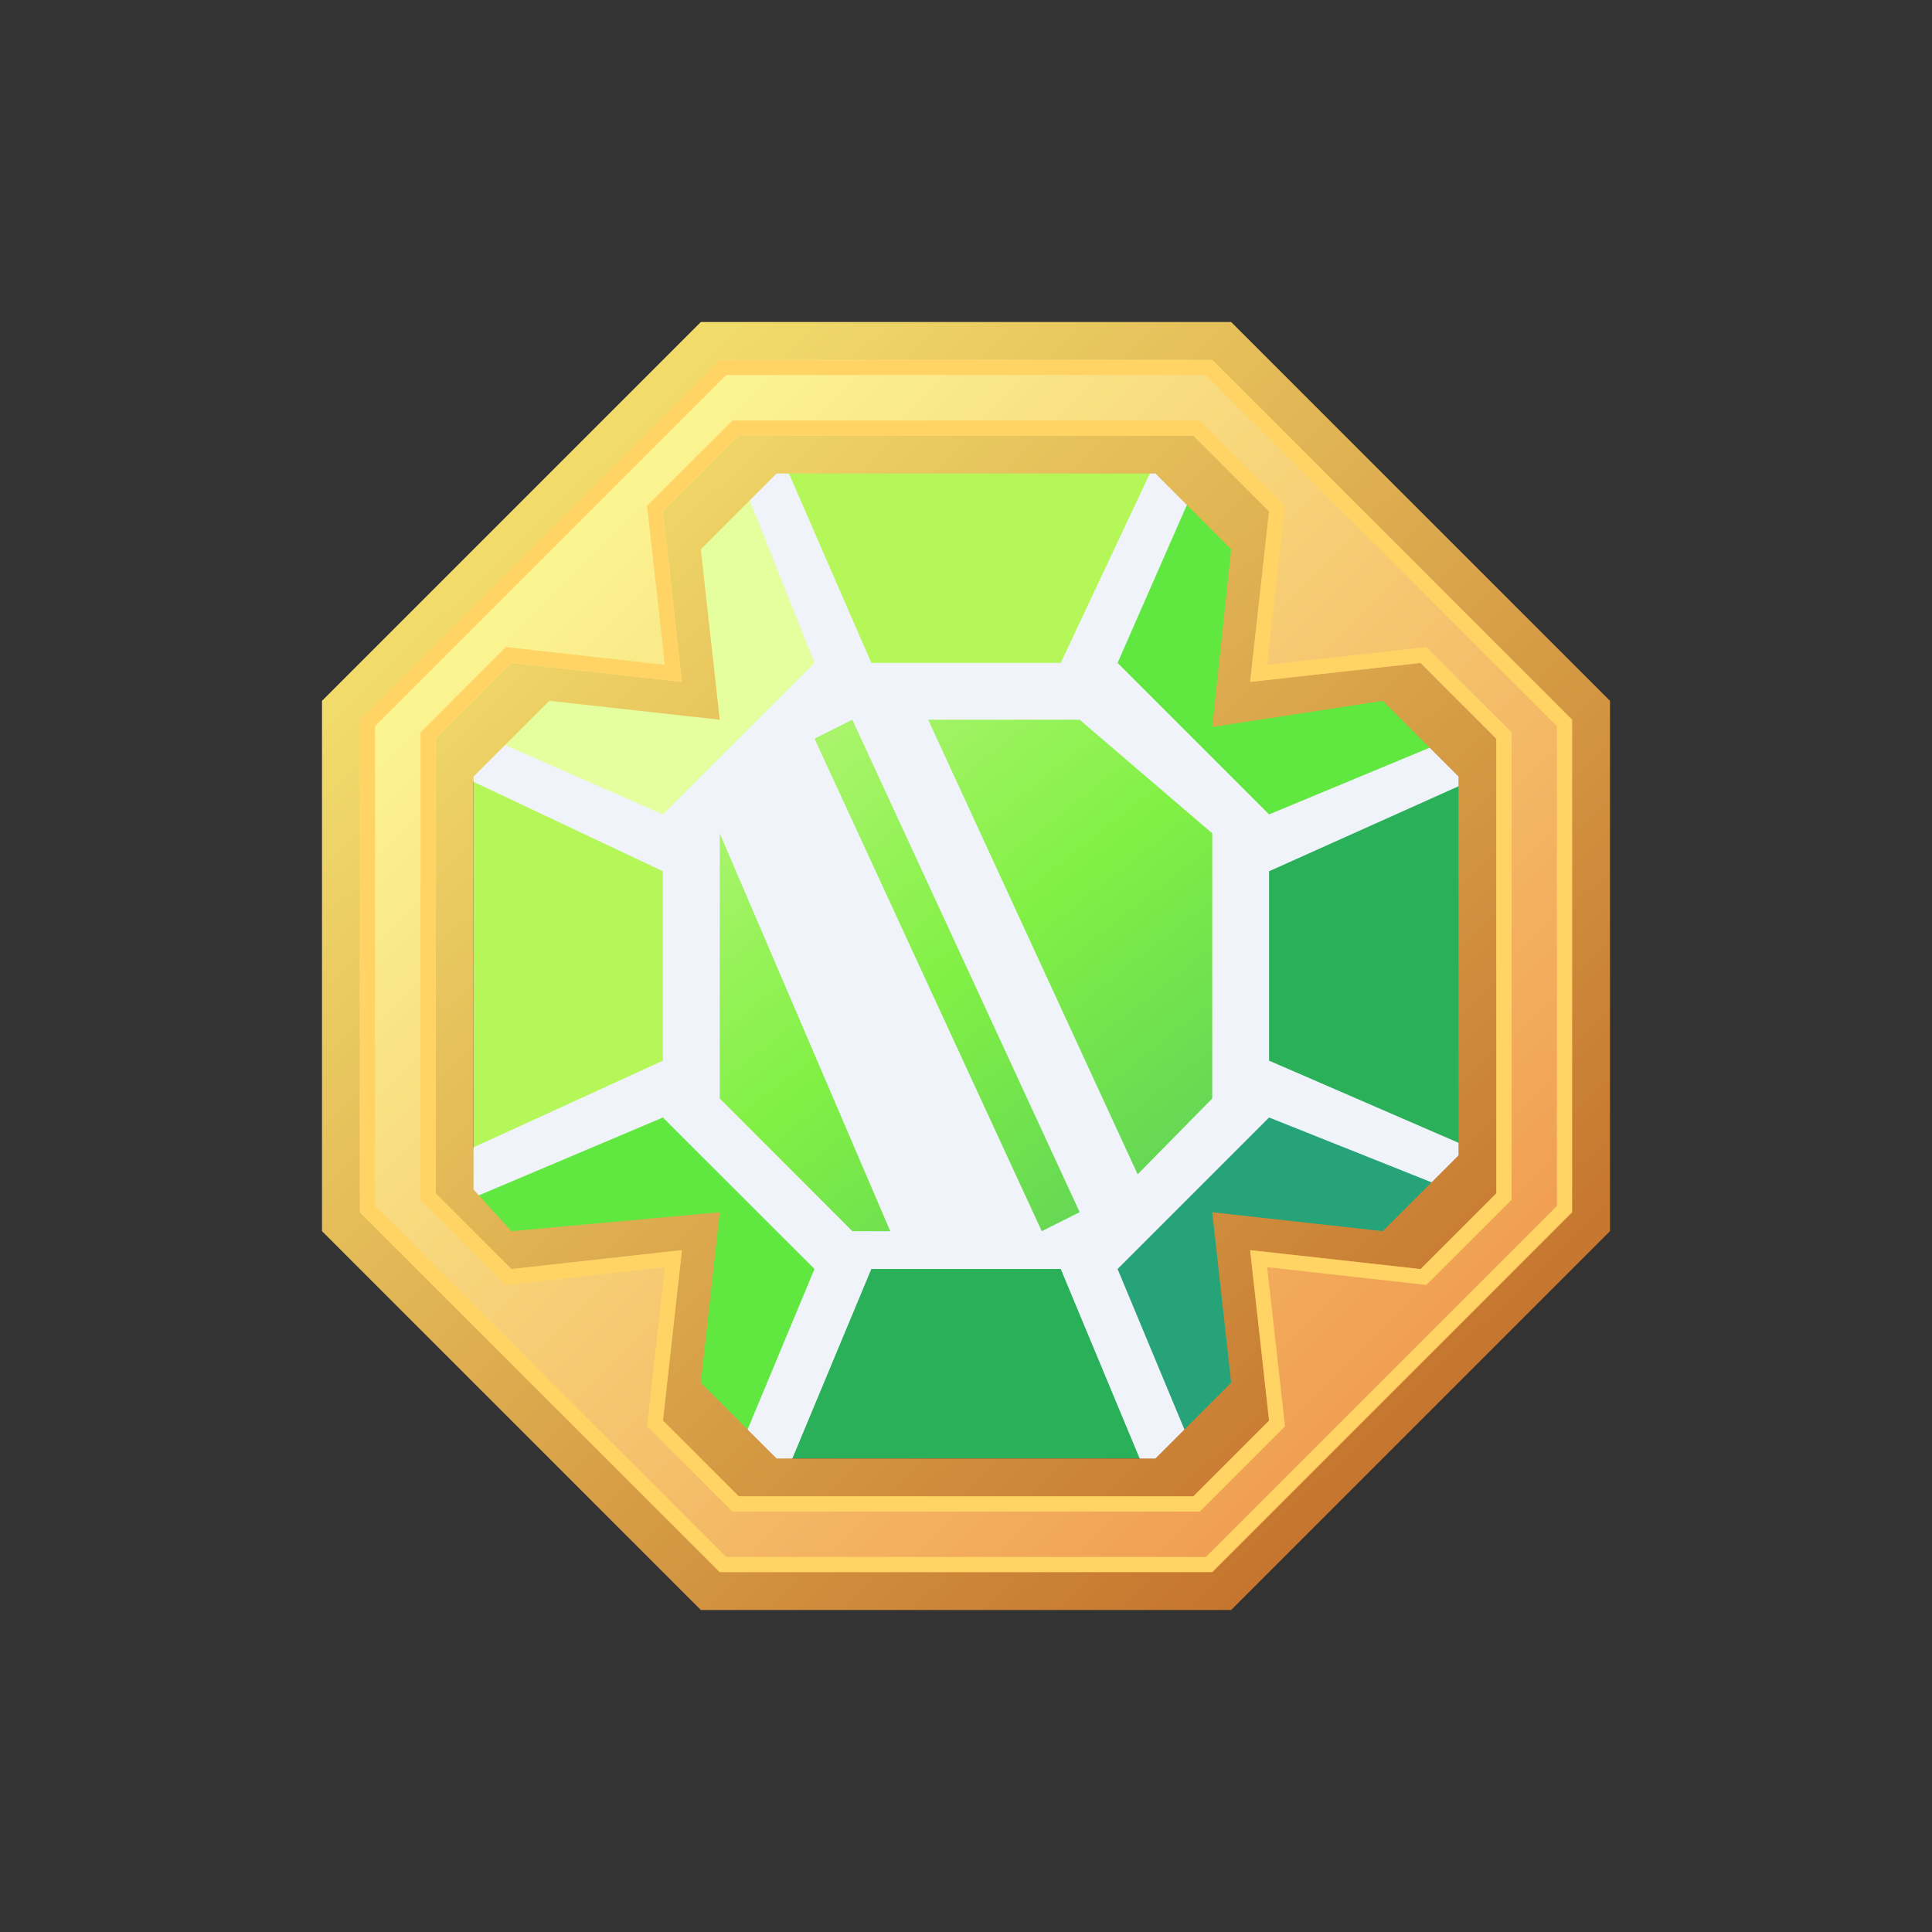<svg width="24" height="24" viewBox="0 0 24 24" fill="none" xmlns="http://www.w3.org/2000/svg">
<rect x="0" y="0" width="24" height="24" fill="#333333" stroke="none"/>
<path d="M7.764 8.235H15.764V15.765H7.764V8.235Z" fill="url(#paint0_linear_328_46248)"/>
<path d="M8.706 13.412L5.882 14.588V9.177L8.706 10.824V13.412Z" fill="#B5F759"/>
<path d="M15.529 10.589L18.353 9.412V14.824L15.529 13.177V10.589Z" fill="#2AB059"/>
<path d="M15.53 13.412L18.358 14.575L14.532 18.405L13.699 15.243L15.53 13.412Z" fill="#26A379"/>
<path d="M8.706 10.589L5.877 9.426L9.703 5.596L10.536 8.758L8.706 10.589Z" fill="#E5FF9E"/>
<path d="M10.382 15.53L9.153 18.334L5.412 14.424L8.593 13.661L10.382 15.53ZM13.61 8.621L14.833 5.821L18.589 9.412L15.398 10.494L13.61 8.621Z" fill="#60E840"/>
<path d="M10.588 8.471L9.412 5.647H14.823L13.176 8.471H10.588Z" fill="#B5F759"/>
<path d="M13.412 15.294L14.588 18.117H9.176L10.823 15.294H13.412Z" fill="#2AB059"/>
<path fill-rule="evenodd" clip-rule="evenodd" d="M13.883 8.235L15.765 10.117L18.381 9.03L18.607 9.548L15.765 10.823V13.176L18.598 14.404L18.372 14.922L15.765 13.882L13.883 15.764L15.059 18.588H14.353L13.177 15.764H10.824L9.647 18.588H8.941L10.118 15.764L8.235 13.882L5.755 14.931L5.53 14.414L8.235 13.176V10.823L5.525 9.543L5.751 9.025L8.235 10.117L10.118 8.235L9.083 5.637L9.595 5.411L10.824 8.235H13.177L14.494 5.435L15.012 5.661L13.883 8.235ZM8.941 10.352L11.059 15.294H10.588L8.941 13.646V10.352ZM12.941 15.294L10.118 9.176L10.588 8.941L13.412 15.058L12.941 15.294ZM13.412 8.941L15.059 10.352V13.646L14.132 14.588L11.53 8.941H13.412Z" fill="#F0F3FA"/>
<path fill-rule="evenodd" clip-rule="evenodd" d="M15.294 4L20 8.706V15.294L15.294 20H8.706L4 15.294V8.706L8.706 4H15.294ZM14.353 5.882L15.294 6.824L15.059 9.031L17.177 8.706L18.118 9.647V14.353L17.177 15.294L15.059 15.059L15.294 17.177L14.353 18.118H9.647L8.706 17.177L8.941 15.059L6.353 15.294L5.882 14.776V9.647L6.824 8.706L8.941 8.941L8.706 6.824L9.647 5.882H14.353Z" fill="url(#paint1_linear_328_46248)"/>
<path fill-rule="evenodd" clip-rule="evenodd" d="M15.059 4.471L19.529 8.941V15.059L15.059 19.529H8.941L4.471 15.059V8.941L8.941 4.471H15.059ZM14.824 5.412L15.765 6.353L15.53 8.471L17.647 8.235L18.588 9.177V14.824L17.647 15.765L15.53 15.53L15.765 17.647L14.824 18.588H9.177L8.235 17.647L8.471 15.53L6.353 15.765L5.412 14.824V9.177L6.353 8.235L8.471 8.471L8.235 6.353L9.177 5.412H14.824Z" fill="url(#paint2_linear_328_46248)"/>
<path fill-rule="evenodd" clip-rule="evenodd" d="M14.904 5.224L15.963 6.282L15.741 8.259L17.718 8.038L18.777 9.097V14.904L17.718 15.962L15.741 15.741L15.963 17.718L14.904 18.777H9.097L8.038 17.718L8.259 15.741L6.282 15.962L5.224 14.904V9.097L6.282 8.038L8.259 8.259L8.038 6.282L9.097 5.224H14.904ZM8.471 8.471L6.353 8.235L5.412 9.177V14.824L6.353 15.765L8.471 15.53L8.235 17.647L9.177 18.588H14.824L15.765 17.647L15.53 15.53L17.647 15.765L18.588 14.824V9.177L17.647 8.235L15.53 8.471L15.765 6.353L14.824 5.412H9.177L8.235 6.353L8.471 8.471ZM14.979 4.659H9.021L4.659 9.021V14.979L9.021 19.341H14.979L19.341 14.979V9.021L14.979 4.659ZM19.529 8.941L15.059 4.471H8.941L4.471 8.941V15.059L8.941 19.529H15.059L19.529 15.059V8.941Z" fill="#FFD464"/>
<defs>
<linearGradient id="paint0_linear_328_46248" x1="8.235" y1="5.5" x2="18.396" y2="18.41" gradientUnits="userSpaceOnUse">
<stop stop-color="#DCFA9C"/>
<stop offset="0.45" stop-color="#81F045"/>
<stop offset="0.95" stop-color="#3FB66B"/>
</linearGradient>
<linearGradient id="paint1_linear_328_46248" x1="6.353" y1="5.882" x2="17.882" y2="17.882" gradientUnits="userSpaceOnUse">
<stop stop-color="#F3DF6D"/>
<stop offset="1" stop-color="#C4732D"/>
</linearGradient>
<linearGradient id="paint2_linear_328_46248" x1="6" y1="6.5" x2="17.5" y2="18" gradientUnits="userSpaceOnUse">
<stop stop-color="#FCFA95"/>
<stop offset="1" stop-color="#F09A4F"/>
</linearGradient>
</defs>
</svg>
